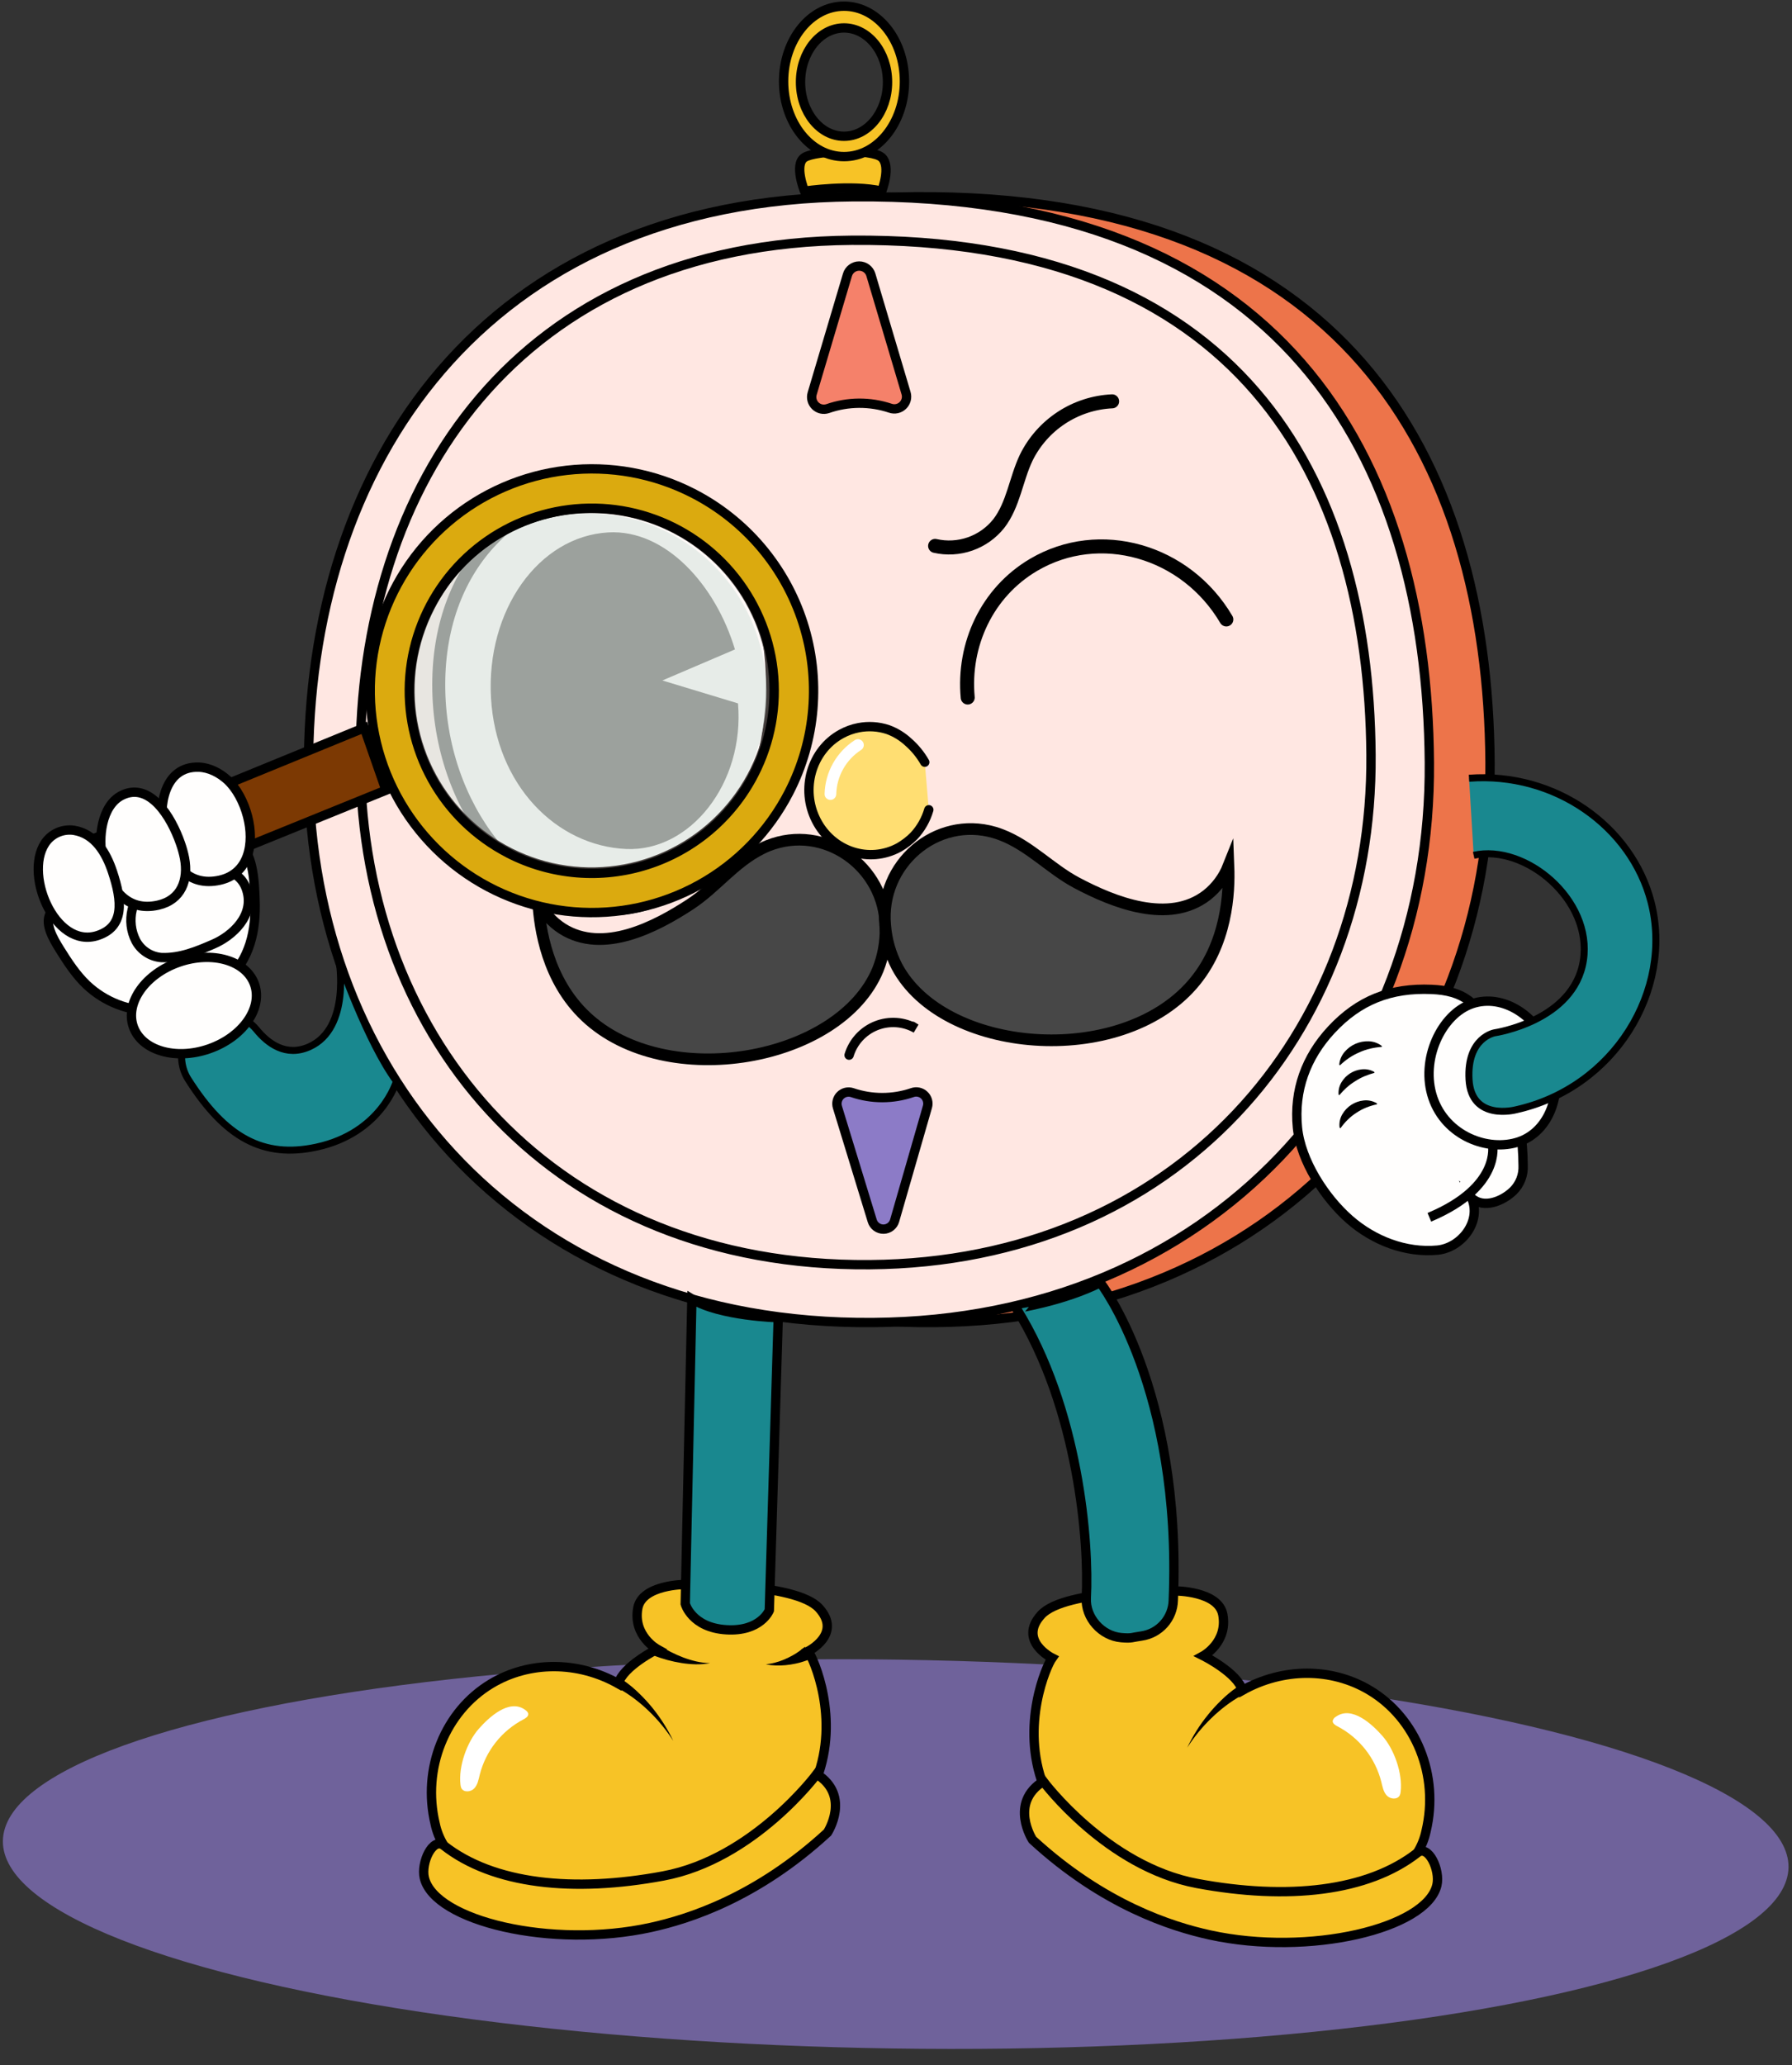 <svg width="290" height="334" viewBox="0 0 290 334" fill="none" xmlns="http://www.w3.org/2000/svg">
<rect x="0" y="0" width="290" height="334" fill="#333333" stroke="none"/>
<ellipse cx="144.951" cy="299.851" rx="144.499" ry="31.444" transform="rotate(0.852 144.951 299.851)" fill="#9882E3" fill-opacity="0.59"/>
<path d="M8.293 147.481C7.054 149.18 8.531 151.711 9.728 153.618C10.989 155.631 12.304 157.644 14.026 159.283C16.946 162.035 20.826 163.537 24.839 163.468C29.228 163.347 33.425 161.637 36.648 158.656C40.448 155.091 41.46 150.544 41.271 145.494C41.169 142.699 41.022 137.454 38.14 136.003C37.007 135.429 35.651 136.034 34.526 136.634C31.267 138.371 28.155 139.992 24.706 141.257L16.092 144.395C13.939 145.177 11.601 145.483 9.532 146.51C9.045 146.727 8.619 147.06 8.293 147.481Z" fill="#FFFEFD" stroke="black" stroke-width="1.511" stroke-miterlimit="10"/>
<path d="M29.541 141.098C33.733 140.037 38.605 139.878 39.908 143.878C41.286 148.096 37.525 151.401 34.545 152.678C31.935 153.811 29.193 154.974 26.142 154.864C25.277 154.8 24.443 154.519 23.717 154.046C22.991 153.573 22.395 152.925 21.987 152.16C21.189 150.606 20.976 148.817 21.387 147.118C22.27 143.062 25.941 142.008 29.541 141.098Z" fill="#FFFEFD" stroke="black" stroke-width="1.511" stroke-miterlimit="10"/>
<path d="M59.755 124.756C60.155 174.394 94.742 214.356 151.152 213.887C206.285 213.457 241.51 172.932 241.133 123.295C240.755 73.657 217.339 31.252 147.915 31.822C88.054 32.294 59.354 75.119 59.755 124.756Z" fill="#ED744A" stroke="black" stroke-width="1.511" stroke-miterlimit="10"/>
<path d="M49.935 124.756C50.336 174.394 84.923 214.356 141.332 213.887C196.465 213.457 231.691 172.932 231.313 123.295C230.935 73.657 207.52 31.252 138.096 31.822C78.234 32.294 49.535 75.119 49.935 124.756Z" fill="#FFE7E2" stroke="black" stroke-width="1.511" stroke-miterlimit="10"/>
<path d="M58.308 123.419C58.686 168.582 89.867 204.944 140.739 204.532C190.445 204.132 222.219 167.263 221.871 122.086C221.524 76.909 200.416 38.356 137.801 38.858C83.82 39.296 57.961 78.276 58.308 123.419Z" stroke="black" stroke-width="1.511" stroke-miterlimit="10"/>
<path d="M124.261 136.785C133.412 133.122 143.254 140.143 143.304 150.004C143.355 152.336 142.936 154.654 142.072 156.821C135.943 171.641 107.848 176.698 94.799 164.404C88.541 158.509 87.347 150.144 87.094 145.872C87.998 147.632 89.348 149.124 91.011 150.196C97.586 154.351 106.118 149.924 111.783 146.197C115.824 143.527 118.819 139.452 123.242 137.253C123.563 137.084 123.906 136.929 124.261 136.785Z" fill="#474747" stroke="black" stroke-width="1.888" stroke-miterlimit="10"/>
<g opacity="0.74">
<path d="M98.9 147C113.315 147 125 130.772 125 110.753C125 90.735 113.315 79 98.9 79C84.486 79 71 90.735 71 110.753C71 130.772 84.486 147 98.9 147Z" fill="white" stroke="black" stroke-width="2.102" stroke-miterlimit="10"/>
<path d="M107.191 110.049L119.433 113.756C120.524 126.724 111.665 137.749 101.358 137.305C90.061 136.81 80.266 127.006 79.459 112.864C78.653 98.721 87.15 86.748 98.439 86.104C107.696 85.576 115.818 94.608 118.935 105.032L107.191 110.049Z" fill="black"/>
<path d="M95.042 141.041C90.648 141.044 86.311 140.05 82.358 138.133C78.405 136.216 74.939 133.426 72.22 129.974C69.502 126.523 67.603 122.499 66.667 118.206C65.73 113.913 65.781 109.464 66.814 105.194C67.848 100.924 69.838 96.944 72.633 93.554C75.429 90.165 78.958 87.455 82.953 85.628C86.949 83.801 91.307 82.905 95.7 83.008C100.092 83.111 104.404 84.21 108.31 86.222C114.093 89.201 118.708 94.037 121.413 99.953C124.118 105.87 124.757 112.524 123.227 118.847C121.696 125.17 118.086 130.796 112.974 134.821C107.863 138.845 101.548 141.036 95.042 141.041Z" fill="#C9E2DE" fill-opacity="0.6"/>
<path d="M95.758 82.986C102.004 82.989 108.077 85.034 113.052 88.808C118.028 92.583 121.635 97.88 123.322 103.893C125.009 109.906 124.685 116.306 122.399 122.118C120.113 127.93 115.99 132.836 110.658 136.088C105.326 139.34 99.078 140.761 92.864 140.134C86.65 139.507 80.811 136.866 76.237 132.614C71.662 128.362 68.603 122.732 67.524 116.58C66.446 110.428 67.407 104.093 70.261 98.538C72.639 93.826 76.286 89.873 80.791 87.125C85.297 84.377 90.481 82.943 95.758 82.986ZM95.758 82.23C88.562 82.221 81.612 84.852 76.226 89.623C70.839 94.395 67.389 100.977 66.53 108.121C65.671 115.266 67.462 122.478 71.563 128.391C75.665 134.303 81.793 138.507 88.786 140.204C95.779 141.902 103.152 140.976 109.508 137.602C115.864 134.227 120.762 128.639 123.274 121.896C125.786 115.152 125.738 107.722 123.138 101.011C120.539 94.301 115.569 88.777 109.169 85.486C105.021 83.351 100.424 82.235 95.758 82.23Z" fill="black"/>
</g>
<path d="M112.168 79.787C105.857 76.547 98.726 75.252 91.679 76.064C84.631 76.876 77.982 79.76 72.573 84.35C67.164 88.94 63.236 95.03 61.288 101.852C59.339 108.673 59.456 115.919 61.624 122.674C63.793 129.429 67.915 135.389 73.47 139.802C79.025 144.214 85.764 146.881 92.834 147.465C99.904 148.049 106.989 146.523 113.192 143.082C119.396 139.64 124.44 134.437 127.687 128.129C129.845 123.936 131.156 119.359 131.544 114.66C131.932 109.961 131.39 105.231 129.948 100.741C128.507 96.251 126.195 92.09 123.144 88.494C120.093 84.898 116.364 81.94 112.168 79.787ZM82.264 137.975C77.07 135.305 72.785 131.155 69.95 126.05C67.115 120.945 65.857 115.114 66.336 109.294C66.815 103.474 69.009 97.927 72.64 93.353C76.272 88.78 81.177 85.387 86.737 83.602C92.298 81.817 98.262 81.72 103.877 83.325C109.492 84.93 114.504 88.163 118.282 92.617C122.059 97.07 124.43 102.544 125.097 108.345C125.763 114.147 124.694 120.015 122.026 125.209C120.254 128.659 117.82 131.726 114.863 134.235C111.906 136.744 108.483 138.646 104.791 139.832C101.098 141.019 97.209 141.466 93.343 141.148C89.478 140.831 85.713 139.755 82.264 137.982V137.975Z" fill="#DBAA0F" stroke="black" stroke-width="1.511" stroke-linejoin="round"/>
<path d="M133.945 66.085C137.225 64.942 140.791 64.92 144.086 66.02C144.429 66.139 144.798 66.16 145.152 66.083C145.507 66.006 145.833 65.833 146.096 65.583C146.359 65.332 146.548 65.015 146.642 64.664C146.737 64.314 146.733 63.944 146.631 63.596L140.928 44.421C140.804 44.017 140.554 43.663 140.214 43.412C139.874 43.161 139.463 43.025 139.04 43.025C138.617 43.025 138.206 43.161 137.866 43.412C137.526 43.663 137.275 44.017 137.152 44.421L131.434 63.652C131.331 63.998 131.325 64.365 131.416 64.714C131.508 65.062 131.693 65.379 131.952 65.63C132.211 65.881 132.534 66.056 132.885 66.136C133.236 66.216 133.603 66.198 133.945 66.085Z" fill="#F5816A" stroke="black" stroke-width="1.511" stroke-miterlimit="10"/>
<path d="M137.918 176.705C141.067 177.779 144.483 177.779 147.632 176.705C147.959 176.587 148.313 176.562 148.654 176.632C148.995 176.703 149.31 176.866 149.563 177.104C149.817 177.342 150.001 177.645 150.093 177.981C150.185 178.316 150.183 178.671 150.087 179.005L144.777 197.417C144.664 197.809 144.429 198.154 144.104 198.4C143.78 198.647 143.384 198.782 142.977 198.785C142.57 198.789 142.172 198.66 141.843 198.419C141.515 198.178 141.273 197.837 141.155 197.447L135.527 179.073C135.421 178.742 135.409 178.387 135.492 178.049C135.575 177.711 135.75 177.402 135.997 177.157C136.245 176.912 136.555 176.74 136.894 176.66C137.233 176.581 137.587 176.596 137.918 176.705Z" fill="#8C7BC7" stroke="black" stroke-width="1.511" stroke-miterlimit="10"/>
<path d="M150.31 130.961C149.849 132.546 149.021 133.999 147.893 135.203C147.181 135.918 146.379 136.537 145.506 137.042C140.683 139.686 134.678 137.741 132.091 132.676C129.504 127.611 131.316 121.346 136.143 118.702C137.019 118.218 137.966 117.875 138.949 117.686C140.529 117.381 142.161 117.486 143.689 117.992C144.923 118.441 146.053 119.135 147.013 120.032C148.068 120.956 148.961 122.05 149.656 123.268" fill="#FFDE72"/>
<path d="M150.31 130.961C149.849 132.546 149.021 133.999 147.893 135.203C147.181 135.918 146.379 136.537 145.506 137.042C140.683 139.686 134.678 137.741 132.091 132.676C129.504 127.611 131.316 121.346 136.143 118.702C137.019 118.218 137.966 117.875 138.949 117.686C140.529 117.381 142.161 117.486 143.689 117.992C144.923 118.441 146.053 119.135 147.013 120.032C148.068 120.956 148.961 122.05 149.656 123.268" stroke="black" stroke-width="1.511" stroke-miterlimit="10" stroke-linecap="round"/>
<path d="M138.843 120.492C137.511 121.351 136.408 122.523 135.631 123.905C134.854 125.287 134.427 126.838 134.387 128.423" stroke="white" stroke-width="1.888" stroke-miterlimit="10" stroke-linecap="round"/>
<path d="M160.926 134.632C151.461 131.868 142.348 139.807 143.251 149.622C143.426 151.95 144.068 154.218 145.139 156.292C152.674 170.451 181.124 172.766 192.926 159.268C198.591 152.799 198.969 144.354 198.803 140.078C198.073 141.917 196.872 143.53 195.321 144.758C189.176 149.524 180.244 145.955 174.265 142.786C169.986 140.52 166.614 136.744 161.998 134.995C161.651 134.859 161.292 134.738 160.926 134.632Z" fill="#474747" stroke="black" stroke-width="1.888" stroke-miterlimit="10"/>
<path d="M10.194 149L62.466 127.793L58.947 117.705L8.127 138.507C8.127 138.507 4.857 142.859 10.194 149Z" fill="#7C3903" stroke="black" stroke-width="1.511" stroke-miterlimit="10"/>
<path d="M40.066 132.034C41.2 136.389 40.304 141.28 35.58 142.348C30.492 143.481 27.648 139.807 26.515 134.719C25.571 130.542 26.515 123.869 32.181 124.073C33.892 124.133 35.504 124.979 36.781 126.12C38.254 127.468 39.455 129.67 40.066 132.034Z" fill="#FFFEFD" stroke="black" stroke-width="1.511" stroke-miterlimit="10"/>
<path d="M29.201 136.385C29.479 137.167 29.7 137.969 29.862 138.783C30.53 142.307 29.352 145.536 25.594 146.386C20.56 147.519 17.735 143.825 16.586 138.738C15.873 135.58 16.405 130.304 19.68 128.646C24.223 126.346 27.709 132.091 29.201 136.385Z" fill="#FFFEFD" stroke="black" stroke-width="1.511" stroke-miterlimit="10"/>
<path d="M18.188 140.943C19.846 145.887 20.076 149.864 15.842 151.284C8.784 153.648 3.53 140.781 7.639 135.898C8.166 135.286 8.838 134.818 9.594 134.536C10.35 134.254 11.165 134.168 11.964 134.285C15.393 134.825 17.202 137.99 18.188 140.943Z" fill="#FFFEFD" stroke="black" stroke-width="1.511" stroke-miterlimit="10"/>
<path d="M130.195 30.912C130.195 30.912 137.809 29.779 142.692 30.912C142.692 30.912 144.255 26.897 142.692 25.462C141.128 24.027 131.951 24.329 130.195 25.462C128.438 26.595 130.195 30.912 130.195 30.912Z" fill="#F7C326" stroke="black" stroke-width="1.511" stroke-miterlimit="10"/>
<path d="M136.589 1C131.188 1 126.811 6.45 126.811 13.161C126.811 19.872 131.188 25.326 136.589 25.326C141.989 25.326 146.367 19.88 146.367 13.161C146.367 6.442 141.989 1 136.589 1ZM136.589 22.036C132.702 22.036 129.549 18.112 129.549 13.278C129.549 8.444 132.702 4.52 136.589 4.52C140.475 4.52 143.628 8.444 143.628 13.278C143.628 18.112 140.475 22.036 136.589 22.036Z" fill="#F7C326" stroke="black" stroke-width="1.511" stroke-miterlimit="10"/>
<path d="M198.455 100.181C191.888 89.028 177.925 85.074 167.275 91.347C159.683 95.819 155.82 104.279 156.605 112.807" stroke="black" stroke-width="2.266" stroke-miterlimit="10" stroke-linecap="round"/>
<path d="M151.329 88.288C153.209 88.715 155.17 88.605 156.99 87.969C158.809 87.333 160.413 86.198 161.617 84.693C163.996 81.633 164.408 77.517 166.074 74.016C167.364 71.393 169.335 69.164 171.78 67.562C174.225 65.959 177.056 65.042 179.976 64.906" stroke="black" stroke-width="2.266" stroke-miterlimit="10" stroke-linecap="round"/>
<path d="M137.408 170.647C137.734 169.575 138.296 168.59 139.055 167.766C139.813 166.941 140.748 166.299 141.789 165.885C142.831 165.472 143.952 165.299 145.069 165.378C146.187 165.458 147.272 165.789 148.244 166.346L147.639 165.968" stroke="black" stroke-width="1.511" stroke-miterlimit="10" stroke-linecap="round"/>
<path d="M237.688 161.806C236.121 160.639 234.172 160.114 231.679 160.012C225.044 159.729 219.907 161.746 215.439 166.557C211.353 170.957 209.374 176.335 209.967 182.37C210.496 187.737 214.393 193.727 218.4 197.232C222.287 200.631 227.465 202.659 232.62 202.179C236.495 201.802 239.796 197.542 238.16 193.769C240.143 195.536 243.217 194.241 244.913 192.579C245.443 192.048 245.856 191.414 246.128 190.715C246.399 190.016 246.521 189.268 246.488 188.519C246.443 180.542 244.082 172.657 240.593 165.515C239.94 164.061 238.943 162.788 237.688 161.806Z" fill="#FFFEFD" stroke="black" stroke-width="1.511" stroke-miterlimit="10"/>
<path d="M241.533 185.158C241.533 185.158 243.021 191.956 231.313 196.866L241.533 185.158Z" fill="#FFFEFD"/>
<path d="M241.533 185.158C241.533 185.158 243.021 191.956 231.313 196.866" stroke="black" stroke-width="1.511" stroke-miterlimit="10"/>
<path d="M216.731 172.181C216.796 171.411 217.106 170.682 217.615 170.1C218.091 169.546 218.686 169.105 219.355 168.812C220.025 168.518 220.752 168.379 221.482 168.404C222.255 168.424 223.003 168.688 223.616 169.159V169.31C222.986 169.352 222.361 169.446 221.746 169.59C221.134 169.735 220.536 169.94 219.964 170.202C219.385 170.448 218.831 170.749 218.31 171.101C217.789 171.458 217.297 171.857 216.84 172.294L216.731 172.181Z" fill="black"/>
<path d="M216.625 177.03C216.565 176.318 216.735 175.605 217.112 174.998C217.457 174.43 217.929 173.949 218.491 173.593C219.053 173.237 219.688 173.015 220.349 172.944C221.058 172.859 221.776 173.004 222.396 173.359L222.43 173.506C221.877 173.655 221.334 173.84 220.806 174.062C220.279 174.285 219.773 174.555 219.295 174.87C218.809 175.169 218.351 175.51 217.924 175.89C217.502 176.273 217.106 176.684 216.739 177.121L216.625 177.03Z" fill="black"/>
<path d="M216.788 182.359C216.69 181.611 216.845 180.852 217.23 180.203C217.588 179.586 218.087 179.064 218.685 178.676C219.284 178.289 219.965 178.049 220.674 177.974C221.422 177.888 222.178 178.053 222.823 178.443L222.846 178.594C222.255 178.718 221.677 178.892 221.116 179.115C220.557 179.342 220.022 179.624 219.518 179.957C219.006 180.284 218.53 180.663 218.098 181.09C217.667 181.515 217.275 181.977 216.927 182.472L216.788 182.359Z" fill="black"/>
<path d="M34.167 164.34C35.461 163.924 36.851 163.906 38.155 164.288C39.46 164.67 40.62 165.434 41.486 166.482C43.345 168.77 46.272 170.972 50.045 169.295C56.843 166.274 54.856 155.223 54.856 155.223C54.856 155.223 59.486 168.54 64.154 174.862C64.154 174.862 61.752 183.262 51.178 185.528C42.627 187.36 36.471 184.017 30.462 174.575C29.896 173.688 29.542 172.684 29.426 171.638C29.311 170.593 29.437 169.535 29.795 168.546C30.153 167.556 30.733 166.663 31.491 165.934C32.249 165.205 33.165 164.659 34.167 164.34Z" fill="#19888F" stroke="black" stroke-width="1.133" stroke-miterlimit="10"/>
<path d="M251.039 170.428C253.128 176.592 250.79 182.96 245.808 184.648C240.827 186.336 233.972 183.715 231.88 177.551C229.787 171.388 233.254 164.015 238.236 162.327C243.217 160.639 248.947 164.257 251.039 170.428Z" fill="#FFFEFD" stroke="black" stroke-width="1.511" stroke-miterlimit="10"/>
<path d="M33.813 169.631C39.235 167.752 42.544 163.091 41.202 159.22C39.861 155.35 34.379 153.735 28.957 155.613C23.535 157.492 20.227 162.152 21.568 166.023C22.909 169.894 28.392 171.509 33.813 169.631Z" fill="#FFFEFD" stroke="black" stroke-width="1.511" stroke-miterlimit="10"/>
<path d="M237.734 125.863C251.647 124.802 264.046 133.669 267.192 145.88C270.841 160.046 261.319 175.954 245.287 179.493C245.287 179.493 238.111 181.381 237.734 174.583C237.356 167.785 241.888 167.029 241.888 167.029C241.888 167.029 254.729 165.141 256.24 155.321C257.75 145.502 246.798 136.438 238.489 138.326" fill="#19888F"/>
<path d="M237.734 125.863C251.647 124.802 264.046 133.669 267.192 145.88C270.841 160.046 261.319 175.954 245.287 179.493C245.287 179.493 238.111 181.381 237.734 174.583C237.356 167.785 241.888 167.029 241.888 167.029C241.888 167.029 254.729 165.141 256.24 155.321C257.75 145.502 246.798 136.438 238.489 138.326" stroke="black" stroke-width="1.133" stroke-miterlimit="10"/>
<path d="M190.196 257.293C190.196 257.293 197.194 257.293 197.893 261.142C198.708 265.617 194.743 267.789 194.743 267.789C194.743 267.789 200.344 270.588 201.042 273.386C207.58 269.708 215.492 269.666 221.686 273.386C229.156 277.873 232.929 287.115 230.781 296.13C230.521 297.369 230.048 298.553 229.383 299.631C223.34 309.303 202.568 309.99 187.744 303.479C179.734 299.959 171.61 295.956 168.861 288.784C165.114 279.047 169.329 269.421 170.258 268.14C170.258 268.14 164.661 265.342 168.51 261.142C172.358 256.942 190.196 257.293 190.196 257.293Z" fill="#F7C326" stroke="black" stroke-width="1.511" stroke-miterlimit="10"/>
<path d="M229.383 299.638C231.158 298.248 233.107 302.437 232.533 304.884C230.879 311.898 211.863 316.449 195.793 312.932C189.637 311.584 178.552 308.079 167.09 297.538C167.09 297.538 163.241 291.59 168.838 288.097C168.838 288.097 179.073 301.87 193.723 304.605C208.373 307.339 221.335 305.934 229.383 299.638Z" fill="#F7C326" stroke="black" stroke-width="1.511" stroke-miterlimit="10"/>
<path d="M200.891 274.225C200.456 274.455 200.033 274.707 199.622 274.98C199.199 275.259 198.78 275.55 198.376 275.86C197.56 276.479 196.782 277.148 196.046 277.862C195.304 278.575 194.606 279.332 193.954 280.128C193.297 280.934 192.685 281.776 192.122 282.65C192.574 281.709 193.078 280.793 193.633 279.909C194.194 279.015 194.81 278.156 195.476 277.337C196.144 276.51 196.861 275.724 197.625 274.984C198.4 274.22 199.237 273.523 200.128 272.899L200.752 272.472L201.552 273.87L200.891 274.225Z" fill="black"/>
<path d="M226.668 289.773C226.654 289.97 226.607 290.163 226.528 290.344C226.169 291.076 225.017 290.993 224.447 290.408C223.877 289.823 223.733 288.961 223.537 288.172C223.053 286.264 222.173 284.479 220.954 282.933C219.734 281.388 218.203 280.116 216.459 279.202C216.081 279.01 215.632 278.726 215.67 278.303C215.707 278.158 215.775 278.022 215.869 277.905C215.963 277.788 216.08 277.692 216.214 277.624C218.797 275.796 222.094 278.911 223.68 280.702C225.61 282.87 227.011 286.782 226.668 289.773Z" fill="white"/>
<path d="M178.061 207.44C178.061 207.44 191.28 224.436 189.875 258.804C189.838 260.219 189.302 261.575 188.362 262.633C187.422 263.691 186.139 264.383 184.738 264.586C183.145 264.802 183.228 265.002 181.46 264.851C178.269 264.579 175.621 261.629 175.795 258.43C176.275 249.642 174.579 227.778 164.465 211.599C164.465 211.595 172.018 210.462 178.061 207.44Z" fill="#19888F" stroke="black" stroke-width="1.511" stroke-miterlimit="10"/>
<path d="M110.892 256.247C110.892 256.247 103.912 256.247 103.214 260.084C102.402 264.549 106.352 266.716 106.352 266.716C106.352 266.716 100.77 269.507 100.071 272.298C93.553 268.627 85.663 268.59 79.484 272.298C72.033 276.774 68.271 285.989 70.42 294.959C70.679 296.195 71.152 297.376 71.818 298.449C77.838 308.098 98.553 308.782 113.339 302.29C121.331 298.781 129.432 294.789 132.181 287.632C135.917 277.926 131.713 268.322 130.788 267.045C130.788 267.045 136.37 264.254 132.533 260.066C128.695 255.877 110.899 256.228 110.899 256.228" fill="#F7C326"/>
<path d="M110.892 256.247C110.892 256.247 103.912 256.247 103.214 260.084C102.402 264.549 106.352 266.716 106.352 266.716C106.352 266.716 100.77 269.507 100.071 272.298C93.553 268.627 85.663 268.59 79.484 272.298C72.033 276.774 68.271 285.989 70.42 294.959C70.679 296.195 71.152 297.376 71.818 298.449C77.838 308.098 98.553 308.782 113.339 302.29C121.331 298.781 129.432 294.789 132.181 287.632C135.917 277.926 131.713 268.322 130.788 267.045C130.788 267.045 136.37 264.254 132.533 260.066C128.695 255.877 110.899 256.228 110.899 256.228" stroke="black" stroke-width="1.511" stroke-miterlimit="10"/>
<path d="M71.81 298.46C70.039 297.074 68.094 301.255 68.668 303.694C70.314 310.689 89.281 315.229 105.302 311.72C111.443 310.379 122.501 306.882 133.915 296.368C133.915 296.368 137.756 290.434 132.17 286.926C132.17 286.926 121.973 300.662 107.353 303.389C92.733 306.115 79.835 304.748 71.81 298.46Z" fill="#F7C326" stroke="black" stroke-width="1.511" stroke-miterlimit="10"/>
<path d="M100.97 271.815C101.859 272.438 102.694 273.134 103.467 273.896C104.229 274.634 104.945 275.417 105.612 276.241C106.274 277.06 106.887 277.918 107.447 278.81C108.001 279.692 108.506 280.605 108.958 281.544C108.397 280.672 107.787 279.832 107.13 279.029C106.479 278.233 105.782 277.476 105.042 276.763C104.309 276.05 103.534 275.384 102.719 274.768C102.315 274.459 101.899 274.168 101.476 273.888C101.053 273.609 100.611 273.345 100.211 273.133L99.535 272.789L100.336 271.392L100.97 271.815Z" fill="black"/>
<path d="M106.628 266.059C107.235 266.458 107.865 266.82 108.516 267.143C109.176 267.479 109.853 267.781 110.544 268.046C111.241 268.309 111.953 268.526 112.678 268.695C113.413 268.86 114.161 268.956 114.914 268.982C114.157 269.113 113.39 269.174 112.621 269.164C111.845 269.147 111.07 269.078 110.303 268.956C109.532 268.835 108.767 268.672 108.014 268.469C107.245 268.261 106.488 268.009 105.748 267.713L104.864 267.358L105.854 265.519L106.628 266.059Z" fill="black"/>
<path d="M130.406 268.582C129.872 268.776 129.324 268.931 128.767 269.047C128.23 269.163 127.686 269.247 127.139 269.3C126.6 269.354 126.057 269.37 125.515 269.349C124.984 269.329 124.454 269.268 123.933 269.164C124.451 269.112 124.964 269.017 125.466 268.88C125.96 268.748 126.445 268.581 126.916 268.382C127.382 268.186 127.836 267.964 128.276 267.717C128.7 267.483 129.108 267.219 129.496 266.928L130.251 266.339L131.301 268.254L130.406 268.582Z" fill="black"/>
<path d="M74.518 288.618C74.531 288.813 74.576 289.005 74.654 289.184C75.031 289.917 76.165 289.834 76.731 289.248C77.298 288.663 77.445 287.806 77.638 287.016C78.12 285.114 78.999 283.335 80.215 281.795C81.431 280.255 82.958 278.988 84.696 278.077C85.074 277.88 85.523 277.601 85.482 277.178C85.455 276.88 85.191 276.672 84.945 276.498C82.366 274.678 79.08 277.786 77.498 279.572C75.572 281.744 74.174 285.649 74.518 288.618Z" fill="white"/>
<path d="M111.968 210.084L110.892 259.386C110.892 259.386 111.938 263.227 117.52 263.574C123.102 263.922 124.499 260.436 124.499 260.436L125.942 213.106C125.942 213.106 116.5 212.875 111.968 210.084Z" fill="#19888F" stroke="black" stroke-width="1.511" stroke-miterlimit="10"/>
</svg>
